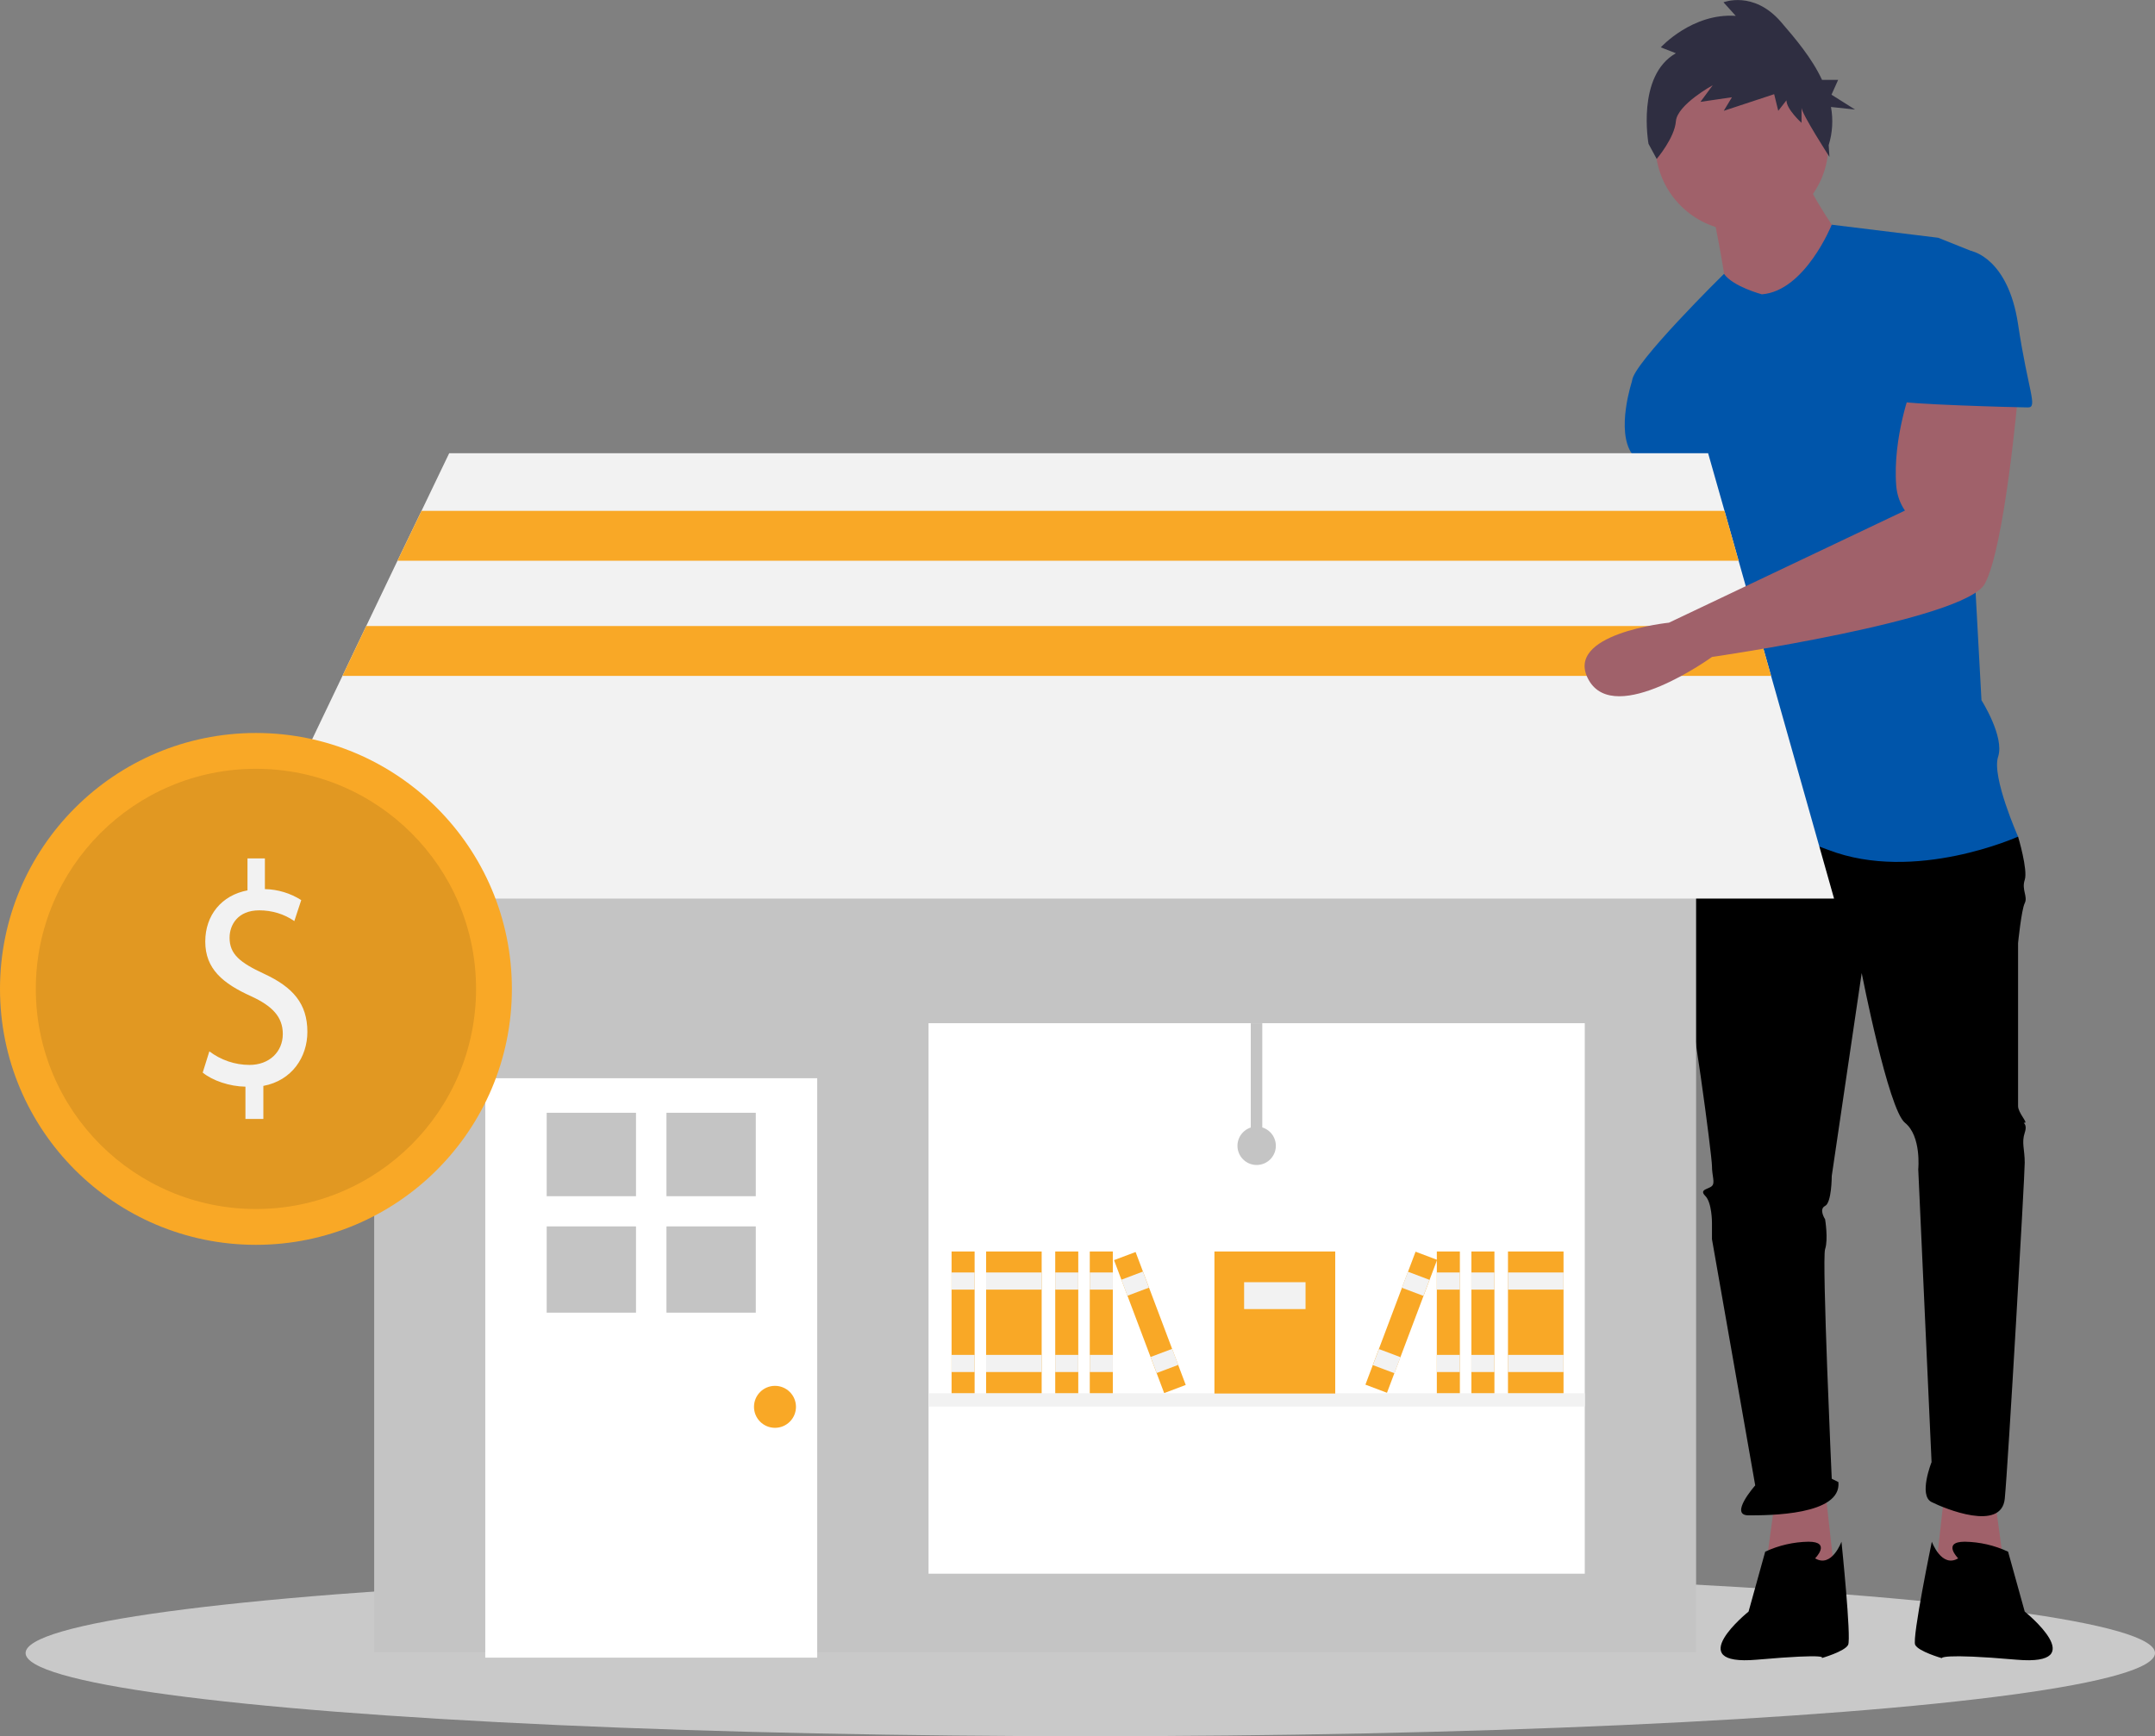 <?xml version="1.0" encoding="utf-8"?>
<!-- Generator: Adobe Illustrator 25.2.0, SVG Export Plug-In . SVG Version: 6.00 Build 0)  -->
<svg version="1.1" id="Layer_1" xmlns="http://www.w3.org/2000/svg" xmlns:xlink="http://www.w3.org/1999/xlink" x="0px" y="0px"
	 viewBox="0 0 842 678.4" style="enable-background:new 0 0 842 678.4;" xml:space="preserve">
<rect x="0" y="0" width="842" height="678.4" fill="#808080" stroke="none"/>
<style type="text/css">
	.st0{fill:#C9C9C9;}
	.st1{fill:#A0616A;}
	.st2{fill:#0055AA;}
	.st3{fill:#2F2E41;}
	.st4{fill:#C4C4C4;}
	.st5{fill:#FFFFFF;}
	.st6{fill:#F9A826;}
	.st7{fill:#F2F2F2;}
	.st8{opacity:0.1;enable-background:new    ;}
</style>
<ellipse class="st0" cx="426" cy="645.9" rx="416" ry="32.5"/>
<polygon class="st1" points="779.4,585.5 783.3,614.1 756,616.7 759.9,581.6 "/>
<path class="st1" d="M650.7,193c0,0,2.6,35.1,2.6,36.4s-18.2,91-18.2,91s-26,49.4,0,48.1c26-1.3,18.2-46.8,18.2-46.8l27.3-75.4
	L668.9,193L650.7,193z"/>
<polygon class="st1" points="693.6,585.5 689.7,614.1 717,616.7 713.1,581.6 "/>
<path d="M663.7,317.8l-6.5,9.1c0,0-3.9,39,0,52s11.7,72.8,11.7,76.7s1.3,6.5,0,7.8s-5.2,1.3-2.6,3.9s2.6,10.4,2.6,10.4v6.5
	l16.9,96.2c0,0-10.4,11.7-2.6,11.7s36.4,0,35.1-13l-2.6-1.3c0,0-3.9-85.8-2.6-89.7s0-11.7,0-11.7s-2.6-3.9,0-5.2s2.6-11.7,2.6-11.7
	l11.7-79.3c0,0,10.4,53.3,16.9,58.5s5.2,18.2,5.2,18.2l5.2,114.4c0,0-5.2,13,0,15.6s27.3,11.7,28.6-1.3s7.8-126.1,7.8-131.3
	s-1.3-7.8,0-11.7s-1.3-3.9,0-3.9s-2.6-3.9-2.6-6.5v-63.7c0,0,1.3-13,2.6-15.6c1.3-2.6-1.3-5.2,0-9.1s-2.6-16.9-2.6-16.9L730,311.3
	L663.7,317.8z"/>
<path d="M709.2,608.9c0,0,6.5-6.5-2.6-6.5c-5.8,0.1-11.6,1.4-16.9,3.9l-6.5,23.4c0,0-26.6,21.4,3.2,18.8s25.3-0.6,25.3-0.6
	s9.1-2.6,10.4-5.2s-2.6-40.3-2.6-40.3S715.7,612.8,709.2,608.9z"/>
<path d="M765.1,608.9c0,0-6.5-6.5,2.6-6.5c5.8,0.1,11.6,1.4,16.9,3.9l6.5,23.4c0,0,26.6,21.4-3.2,18.8s-29.2-0.6-29.2-0.6
	s-9.1-2.6-10.4-5.2s6.5-40.3,6.5-40.3S758.6,612.8,765.1,608.9z"/>
<circle class="st1" cx="680.6" cy="56.5" r="33.8"/>
<path class="st1" d="M668.9,81.2c0,0,5.2,26,5.2,29.9s22.1,15.6,22.1,15.6l24.7-31.2c0,0-15.6-22.1-15.6-27.3L668.9,81.2z"/>
<path class="st2" d="M688.4,115c0,0-11.3-3-14.8-8c0,0-35.9,35.3-35.9,41.8l28.6,50.7c0,0,0,18.2,2.6,19.5s0,0,0,5.2
	s-7.8,39-5.2,44.2s5.2,1.3,2.6,9.1c-2.6,7.8-9.1,49.4-9.1,49.4s23.4-7.8,57.2,5.2c33.8,13,74.1-5.2,74.1-5.2s-10.4-23.4-7.8-31.2
	s-6.5-22.1-6.5-22.1L767.7,154c0,0,9.1-53.3,2.6-55.9l-13-5.2l-41.6-5.1C715.7,87.8,705.3,113.7,688.4,115z"/>
<path class="st2" d="M650.7,139.7l-13,9.1c0,0-6.5,19.5,0,28.6s9.1,22.1,9.1,22.1l26-2.6L650.7,139.7z"/>
<path class="st3" d="M654.8,20.8l-5.9-2.3c0,0,12.3-13.5,29.3-12.3l-4.8-5.3c0,0,11.7-4.7,22.4,7.6c5.6,6.5,12.1,14.1,16.1,22.7h6.3
	l-2.6,5.8l9.2,5.8l-9.4-1c0.9,5,0.6,10.1-0.9,14.9l0.3,4.6c0,0-10.9-16.9-10.9-19.2v5.9c0,0-5.9-5.3-5.9-8.8l-3.2,4.1l-1.6-6.5
	l-19.7,6.5l3.2-5.3l-12.3,1.8l4.8-6.5c0,0-13.9,7.6-14.4,14.1c-0.5,6.5-7.5,14.7-7.5,14.7l-3.2-5.9C644.1,56,639.3,29.6,654.8,20.8z
	"/>
<rect x="146.2" y="282.8" class="st4" width="516.5" height="362.8"/>
<rect x="189.6" y="421.3" class="st5" width="129.7" height="226.4"/>
<rect x="213.6" y="434.8" class="st4" width="34.9" height="32.6"/>
<rect x="260.4" y="434.8" class="st4" width="34.9" height="32.6"/>
<rect x="213.6" y="479.2" class="st4" width="34.9" height="33.7"/>
<rect x="260.4" y="479.2" class="st4" width="34.9" height="33.7"/>
<circle class="st6" cx="302.8" cy="549.7" r="8.2"/>
<rect x="362.8" y="399.8" class="st5" width="256.4" height="215.1"/>
<polygon class="st7" points="716.6,351.1 92.2,351.1 133.8,264.1 143.1,244.6 155.3,219.1 164.7,199.6 175.5,177.1 667.4,177.1 
	673.8,199.6 679.3,219.1 686.5,244.6 692,264.1 "/>
<rect x="371.8" y="489" class="st6" width="9" height="55.5"/>
<rect x="371.8" y="497.2" class="st7" width="9" height="6.7"/>
<rect x="371.8" y="529.4" class="st7" width="9" height="6.7"/>
<rect x="385.3" y="489" class="st6" width="21.7" height="55.5"/>
<rect x="385.3" y="497.2" class="st7" width="21.7" height="6.7"/>
<rect x="385.3" y="529.4" class="st7" width="21.7" height="6.7"/>
<rect x="412.3" y="489" class="st6" width="9" height="55.5"/>
<rect x="412.3" y="497.2" class="st7" width="9" height="6.7"/>
<rect x="412.3" y="529.4" class="st7" width="9" height="6.7"/>
<rect x="425.8" y="489" class="st6" width="9" height="55.5"/>
<rect x="425.8" y="497.2" class="st7" width="9" height="6.7"/>
<rect x="425.8" y="529.4" class="st7" width="9" height="6.7"/>
<rect x="444.5" y="489" transform="matrix(0.936 -0.353 0.353 0.936 -153.395 191.584)" class="st6" width="9" height="55.5"/>
<rect x="438.8" y="498.2" transform="matrix(0.936 -0.353 0.353 0.936 -148.441 188.61)" class="st7" width="9" height="6.7"/>
<rect x="450.2" y="528.4" transform="matrix(0.936 -0.353 0.353 0.936 -158.349 194.558)" class="st7" width="9" height="6.7"/>
<rect x="589.2" y="489" class="st6" width="21.7" height="55.5"/>
<rect x="589.2" y="497.2" class="st7" width="21.7" height="6.7"/>
<rect x="589.2" y="529.4" class="st7" width="21.7" height="6.7"/>
<rect x="574.9" y="489" class="st6" width="9" height="55.5"/>
<rect x="574.9" y="497.2" class="st7" width="9" height="6.7"/>
<rect x="574.9" y="529.4" class="st7" width="9" height="6.7"/>
<rect x="561.4" y="489" class="st6" width="9" height="55.5"/>
<rect x="561.4" y="497.2" class="st7" width="9" height="6.7"/>
<rect x="561.4" y="529.4" class="st7" width="9" height="6.7"/>
<rect x="519.5" y="512.2" transform="matrix(0.353 -0.936 0.936 0.353 -129.306 846.474)" class="st6" width="55.5" height="9"/>
<rect x="549.5" y="497.1" transform="matrix(0.353 -0.936 0.936 0.353 -111.515 842.032)" class="st7" width="6.7" height="9"/>
<rect x="538.1" y="527.3" transform="matrix(0.353 -0.936 0.936 0.353 -147.096 850.916)" class="st7" width="6.7" height="9"/>
<rect x="362.8" y="544.4" class="st7" width="256.4" height="5.2"/>
<rect x="474.5" y="489" class="st6" width="47.2" height="55.5"/>
<rect x="486.1" y="501" class="st7" width="24" height="10.5"/>
<rect x="488.7" y="399.8" class="st4" width="4.5" height="48"/>
<circle class="st4" cx="491" cy="447.7" r="7.5"/>
<polygon class="st6" points="679.3,219.1 155.3,219.1 164.7,199.6 673.8,199.6 "/>
<polygon class="st6" points="692,264.1 133.8,264.1 143.1,244.6 686.5,244.6 "/>
<path class="st1" d="M746.9,151.4c0,0-7.5,19.4-6,38.5c0.3,3.4,1.4,6.7,3.4,9.6l0,0l-92.2,43.8c0,0-41.7,4.3-31.3,22.5
	s48.1-9.1,48.1-9.1s98.8-14.3,106.6-28.6s13-74.1,13-74.1L746.9,151.4z"/>
<path class="st2" d="M750.8,98.1h19.5c0,0,14.3,2.6,18.2,28.6s7.8,32.5,3.9,32.5s-50.7-1.3-50.7-2.6S750.8,98.1,750.8,98.1z"/>
<circle class="st6" cx="100" cy="386.4" r="100"/>
<circle class="st8" cx="100" cy="386.4" r="86"/>
<path class="st7" d="M95.9,437.1v-12.5c-6.3-0.1-12.9-2.4-16.7-5.5l2.6-8.3c4.5,3.4,10,5.3,15.7,5.3c7.7,0,13-5.1,13-12.1
	c0-6.8-4.3-11-12.3-14.7c-11.1-5-18-10.7-18-21.4c0-10.3,6.4-18.1,16.5-20v-12.5h6.8v12c5,0.1,10,1.6,14.2,4.3l-2.7,8.2
	c-4-2.8-8.8-4.2-13.7-4.2c-8.4,0-11.6,5.7-11.6,10.7c0,6.4,4,9.7,13.5,14.1c11.2,5.2,16.9,11.6,16.9,22.7c0,9.8-6,19-17.2,21.1v12.9
	H95.9z"/>
</svg>
